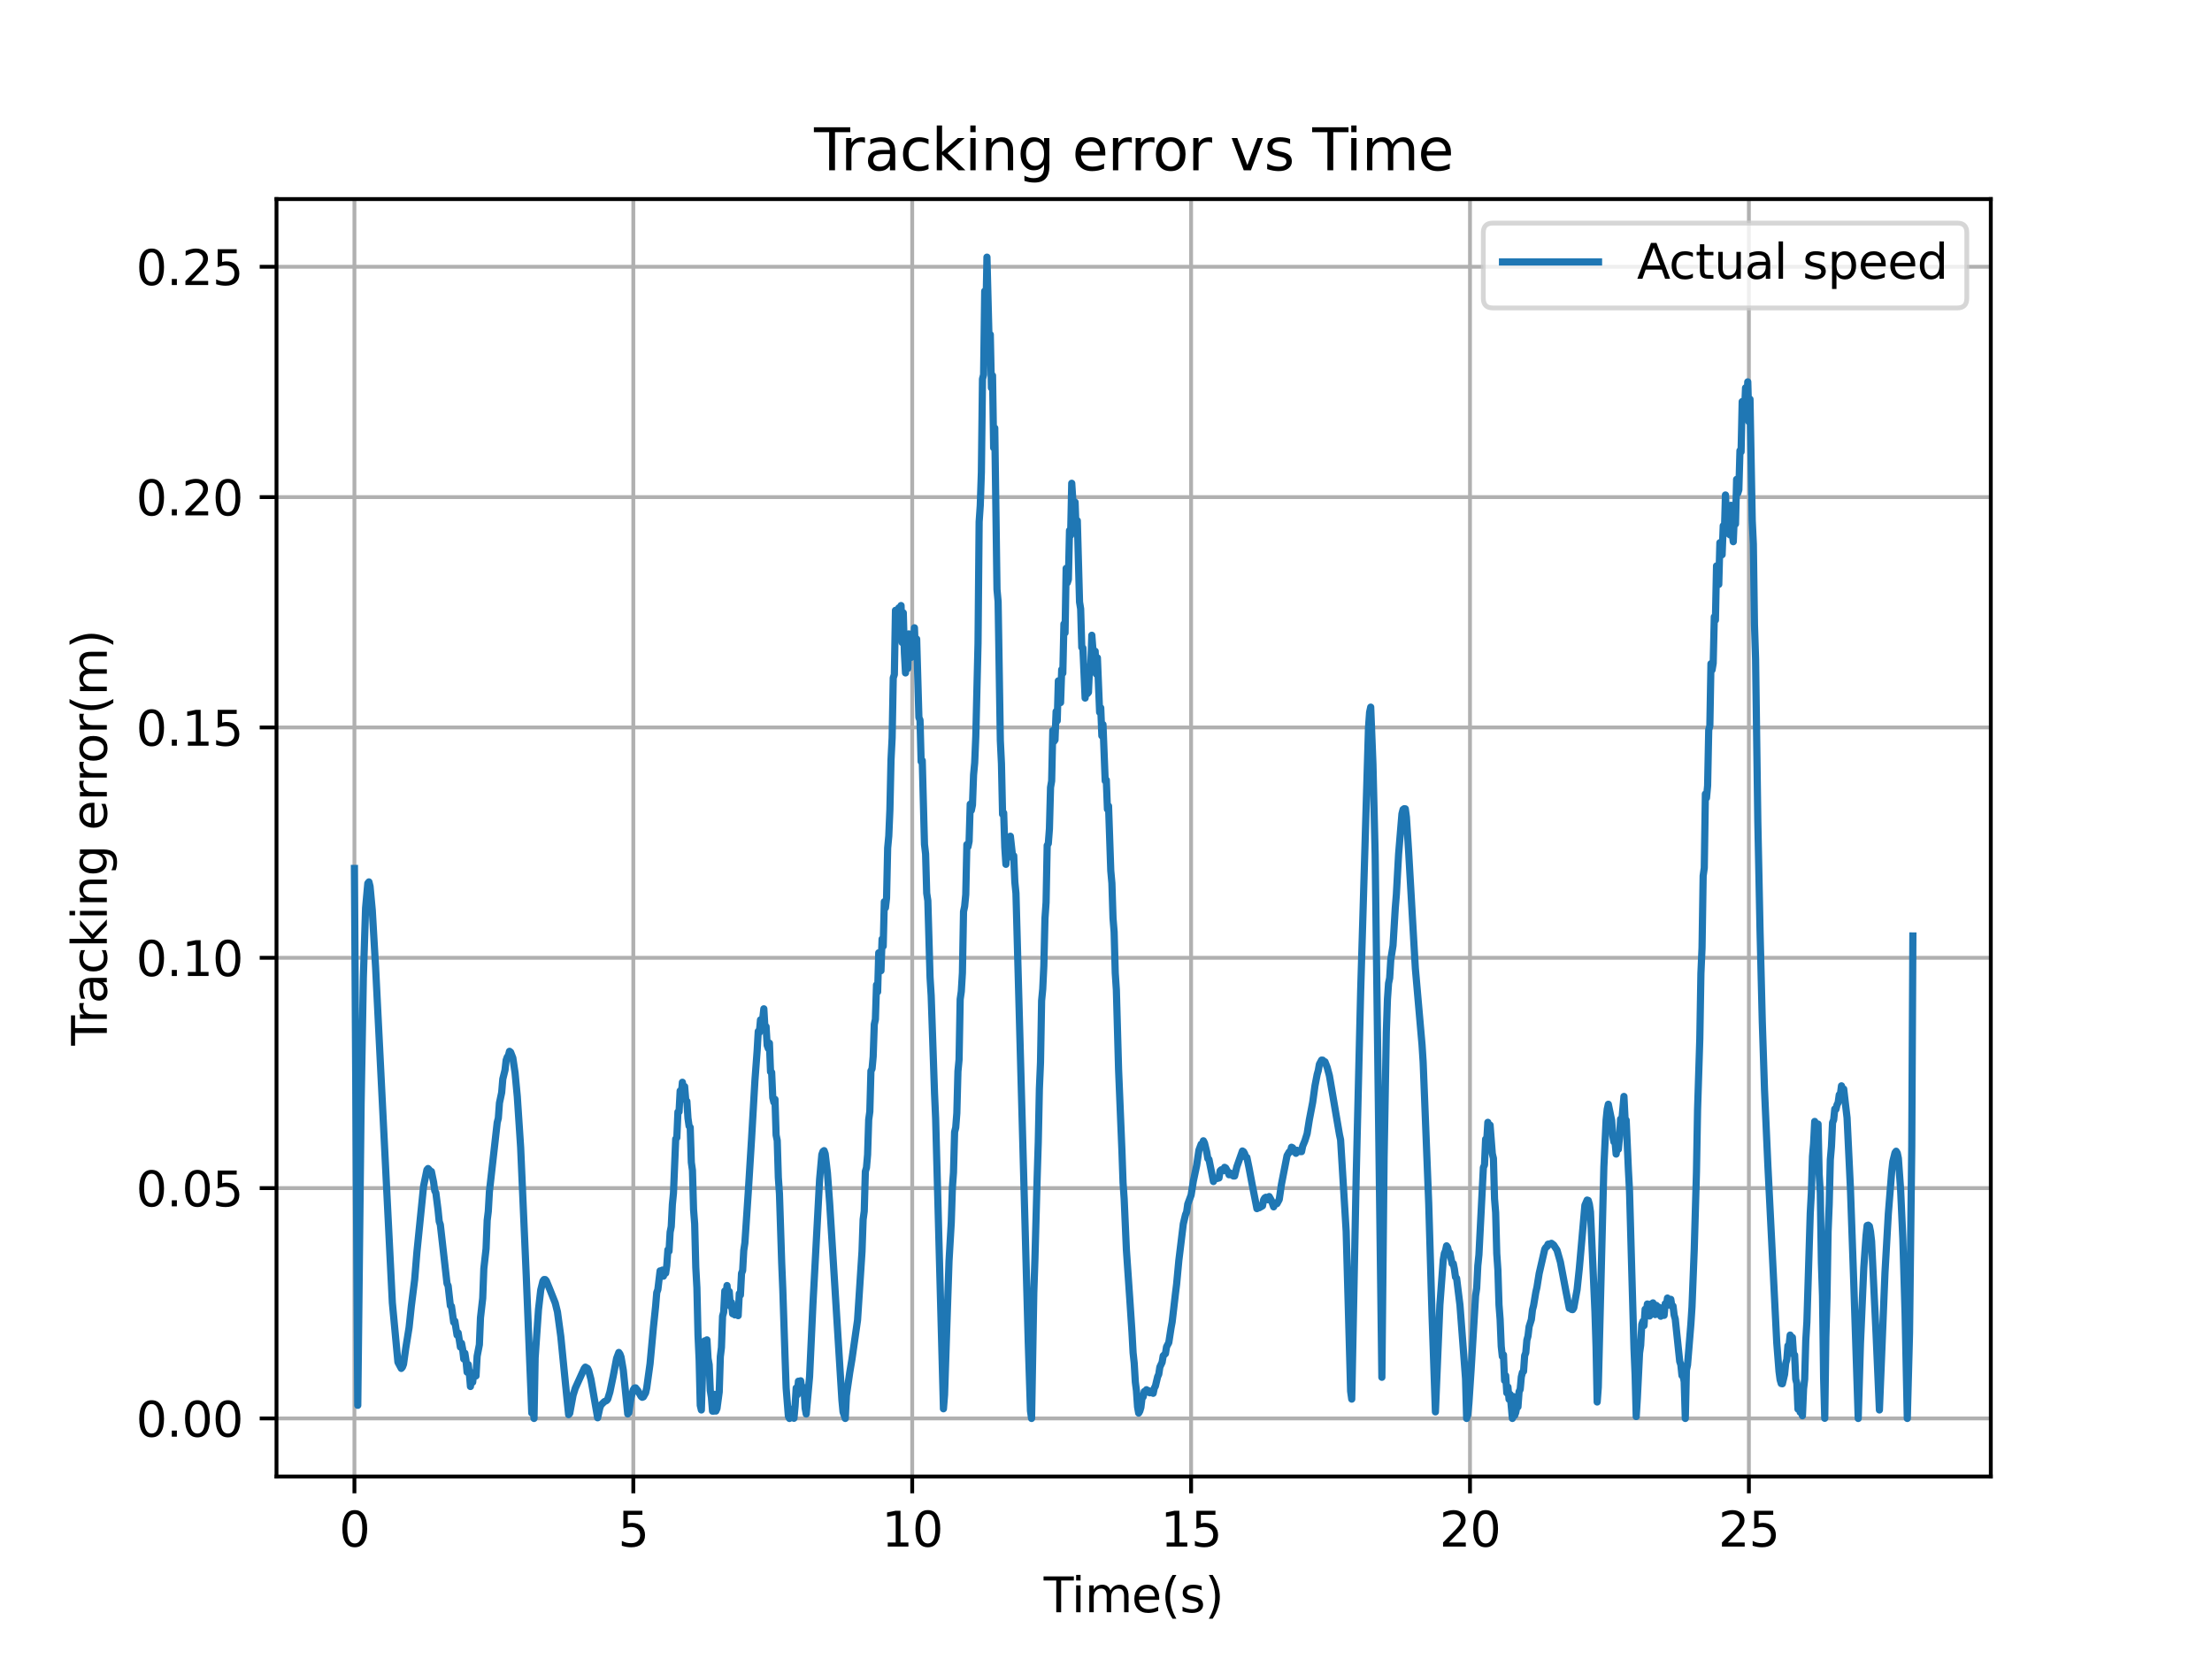 <?xml version="1.0" encoding="utf-8" standalone="no"?>
<!DOCTYPE svg PUBLIC "-//W3C//DTD SVG 1.1//EN"
  "http://www.w3.org/Graphics/SVG/1.1/DTD/svg11.dtd">
<svg xmlns:xlink="http://www.w3.org/1999/xlink" width="460.8pt" height="345.6pt" viewBox="0 0 460.8 345.6" xmlns="http://www.w3.org/2000/svg" version="1.1">
 <defs>
  <style type="text/css">*{stroke-linejoin: round; stroke-linecap: butt}</style>
 </defs>
 <g id="figure_1">
  <g id="patch_1">
   <path d="M 0 345.6 
L 460.8 345.6 
L 460.8 0 
L 0 0 
z
" style="fill: #ffffff"/>
  </g>
  <g id="axes_1">
   <g id="patch_2">
    <path d="M 57.6 307.584 
L 414.72 307.584 
L 414.72 41.472 
L 57.6 41.472 
z
" style="fill: #ffffff"/>
   </g>
   <g id="matplotlib.axis_1">
    <g id="xtick_1">
     <g id="line2d_1">
      <path d="M 73.833 307.584 
L 73.833 41.472 
" clip-path="url(#p2d56b2ae4b)" style="fill: none; stroke: #b0b0b0; stroke-width: 0.8; stroke-linecap: square"/>
     </g>
     <g id="line2d_2">
      <defs>
       <path id="m1b1d4e8df6" d="M 0 0 
L 0 3.5 
" style="stroke: #000000; stroke-width: 0.8"/>
      </defs>
      <g>
       <use xlink:href="#m1b1d4e8df6" x="73.833" y="307.584" style="stroke: #000000; stroke-width: 0.8"/>
      </g>
     </g>
     <g id="text_1">
      <!-- 0 -->
      <g transform="translate(70.651 322.182) scale(0.1 -0.1)">
       <defs>
        <path id="DejaVuSans-30" d="M 2034 4250 
Q 1547 4250 1301 3770 
Q 1056 3291 1056 2328 
Q 1056 1369 1301 889 
Q 1547 409 2034 409 
Q 2525 409 2770 889 
Q 3016 1369 3016 2328 
Q 3016 3291 2770 3770 
Q 2525 4250 2034 4250 
z
M 2034 4750 
Q 2819 4750 3233 4129 
Q 3647 3509 3647 2328 
Q 3647 1150 3233 529 
Q 2819 -91 2034 -91 
Q 1250 -91 836 529 
Q 422 1150 422 2328 
Q 422 3509 836 4129 
Q 1250 4750 2034 4750 
z
" transform="scale(0.016)"/>
       </defs>
       <use xlink:href="#DejaVuSans-30"/>
      </g>
     </g>
    </g>
    <g id="xtick_2">
     <g id="line2d_3">
      <path d="M 131.931 307.584 
L 131.931 41.472 
" clip-path="url(#p2d56b2ae4b)" style="fill: none; stroke: #b0b0b0; stroke-width: 0.8; stroke-linecap: square"/>
     </g>
     <g id="line2d_4">
      <g>
       <use xlink:href="#m1b1d4e8df6" x="131.931" y="307.584" style="stroke: #000000; stroke-width: 0.8"/>
      </g>
     </g>
     <g id="text_2">
      <!-- 5 -->
      <g transform="translate(128.75 322.182) scale(0.1 -0.1)">
       <defs>
        <path id="DejaVuSans-35" d="M 691 4666 
L 3169 4666 
L 3169 4134 
L 1269 4134 
L 1269 2991 
Q 1406 3038 1543 3061 
Q 1681 3084 1819 3084 
Q 2600 3084 3056 2656 
Q 3513 2228 3513 1497 
Q 3513 744 3044 326 
Q 2575 -91 1722 -91 
Q 1428 -91 1123 -41 
Q 819 9 494 109 
L 494 744 
Q 775 591 1075 516 
Q 1375 441 1709 441 
Q 2250 441 2565 725 
Q 2881 1009 2881 1497 
Q 2881 1984 2565 2268 
Q 2250 2553 1709 2553 
Q 1456 2553 1204 2497 
Q 953 2441 691 2322 
L 691 4666 
z
" transform="scale(0.016)"/>
       </defs>
       <use xlink:href="#DejaVuSans-35"/>
      </g>
     </g>
    </g>
    <g id="xtick_3">
     <g id="line2d_5">
      <path d="M 190.03 307.584 
L 190.03 41.472 
" clip-path="url(#p2d56b2ae4b)" style="fill: none; stroke: #b0b0b0; stroke-width: 0.8; stroke-linecap: square"/>
     </g>
     <g id="line2d_6">
      <g>
       <use xlink:href="#m1b1d4e8df6" x="190.03" y="307.584" style="stroke: #000000; stroke-width: 0.8"/>
      </g>
     </g>
     <g id="text_3">
      <!-- 10 -->
      <g transform="translate(183.667 322.182) scale(0.1 -0.1)">
       <defs>
        <path id="DejaVuSans-31" d="M 794 531 
L 1825 531 
L 1825 4091 
L 703 3866 
L 703 4441 
L 1819 4666 
L 2450 4666 
L 2450 531 
L 3481 531 
L 3481 0 
L 794 0 
L 794 531 
z
" transform="scale(0.016)"/>
       </defs>
       <use xlink:href="#DejaVuSans-31"/>
       <use xlink:href="#DejaVuSans-30" x="63.623"/>
      </g>
     </g>
    </g>
    <g id="xtick_4">
     <g id="line2d_7">
      <path d="M 248.128 307.584 
L 248.128 41.472 
" clip-path="url(#p2d56b2ae4b)" style="fill: none; stroke: #b0b0b0; stroke-width: 0.8; stroke-linecap: square"/>
     </g>
     <g id="line2d_8">
      <g>
       <use xlink:href="#m1b1d4e8df6" x="248.128" y="307.584" style="stroke: #000000; stroke-width: 0.8"/>
      </g>
     </g>
     <g id="text_4">
      <!-- 15 -->
      <g transform="translate(241.766 322.182) scale(0.1 -0.1)">
       <use xlink:href="#DejaVuSans-31"/>
       <use xlink:href="#DejaVuSans-35" x="63.623"/>
      </g>
     </g>
    </g>
    <g id="xtick_5">
     <g id="line2d_9">
      <path d="M 306.227 307.584 
L 306.227 41.472 
" clip-path="url(#p2d56b2ae4b)" style="fill: none; stroke: #b0b0b0; stroke-width: 0.8; stroke-linecap: square"/>
     </g>
     <g id="line2d_10">
      <g>
       <use xlink:href="#m1b1d4e8df6" x="306.227" y="307.584" style="stroke: #000000; stroke-width: 0.8"/>
      </g>
     </g>
     <g id="text_5">
      <!-- 20 -->
      <g transform="translate(299.864 322.182) scale(0.1 -0.1)">
       <defs>
        <path id="DejaVuSans-32" d="M 1228 531 
L 3431 531 
L 3431 0 
L 469 0 
L 469 531 
Q 828 903 1448 1529 
Q 2069 2156 2228 2338 
Q 2531 2678 2651 2914 
Q 2772 3150 2772 3378 
Q 2772 3750 2511 3984 
Q 2250 4219 1831 4219 
Q 1534 4219 1204 4116 
Q 875 4013 500 3803 
L 500 4441 
Q 881 4594 1212 4672 
Q 1544 4750 1819 4750 
Q 2544 4750 2975 4387 
Q 3406 4025 3406 3419 
Q 3406 3131 3298 2873 
Q 3191 2616 2906 2266 
Q 2828 2175 2409 1742 
Q 1991 1309 1228 531 
z
" transform="scale(0.016)"/>
       </defs>
       <use xlink:href="#DejaVuSans-32"/>
       <use xlink:href="#DejaVuSans-30" x="63.623"/>
      </g>
     </g>
    </g>
    <g id="xtick_6">
     <g id="line2d_11">
      <path d="M 364.325 307.584 
L 364.325 41.472 
" clip-path="url(#p2d56b2ae4b)" style="fill: none; stroke: #b0b0b0; stroke-width: 0.8; stroke-linecap: square"/>
     </g>
     <g id="line2d_12">
      <g>
       <use xlink:href="#m1b1d4e8df6" x="364.325" y="307.584" style="stroke: #000000; stroke-width: 0.8"/>
      </g>
     </g>
     <g id="text_6">
      <!-- 25 -->
      <g transform="translate(357.963 322.182) scale(0.1 -0.1)">
       <use xlink:href="#DejaVuSans-32"/>
       <use xlink:href="#DejaVuSans-35" x="63.623"/>
      </g>
     </g>
    </g>
    <g id="text_7">
     <!-- Time(s) -->
     <g transform="translate(217.42 335.861) scale(0.1 -0.1)">
      <defs>
       <path id="DejaVuSans-54" d="M -19 4666 
L 3928 4666 
L 3928 4134 
L 2272 4134 
L 2272 0 
L 1638 0 
L 1638 4134 
L -19 4134 
L -19 4666 
z
" transform="scale(0.016)"/>
       <path id="DejaVuSans-69" d="M 603 3500 
L 1178 3500 
L 1178 0 
L 603 0 
L 603 3500 
z
M 603 4863 
L 1178 4863 
L 1178 4134 
L 603 4134 
L 603 4863 
z
" transform="scale(0.016)"/>
       <path id="DejaVuSans-6d" d="M 3328 2828 
Q 3544 3216 3844 3400 
Q 4144 3584 4550 3584 
Q 5097 3584 5394 3201 
Q 5691 2819 5691 2113 
L 5691 0 
L 5113 0 
L 5113 2094 
Q 5113 2597 4934 2840 
Q 4756 3084 4391 3084 
Q 3944 3084 3684 2787 
Q 3425 2491 3425 1978 
L 3425 0 
L 2847 0 
L 2847 2094 
Q 2847 2600 2669 2842 
Q 2491 3084 2119 3084 
Q 1678 3084 1418 2786 
Q 1159 2488 1159 1978 
L 1159 0 
L 581 0 
L 581 3500 
L 1159 3500 
L 1159 2956 
Q 1356 3278 1631 3431 
Q 1906 3584 2284 3584 
Q 2666 3584 2933 3390 
Q 3200 3197 3328 2828 
z
" transform="scale(0.016)"/>
       <path id="DejaVuSans-65" d="M 3597 1894 
L 3597 1613 
L 953 1613 
Q 991 1019 1311 708 
Q 1631 397 2203 397 
Q 2534 397 2845 478 
Q 3156 559 3463 722 
L 3463 178 
Q 3153 47 2828 -22 
Q 2503 -91 2169 -91 
Q 1331 -91 842 396 
Q 353 884 353 1716 
Q 353 2575 817 3079 
Q 1281 3584 2069 3584 
Q 2775 3584 3186 3129 
Q 3597 2675 3597 1894 
z
M 3022 2063 
Q 3016 2534 2758 2815 
Q 2500 3097 2075 3097 
Q 1594 3097 1305 2825 
Q 1016 2553 972 2059 
L 3022 2063 
z
" transform="scale(0.016)"/>
       <path id="DejaVuSans-28" d="M 1984 4856 
Q 1566 4138 1362 3434 
Q 1159 2731 1159 2009 
Q 1159 1288 1364 580 
Q 1569 -128 1984 -844 
L 1484 -844 
Q 1016 -109 783 600 
Q 550 1309 550 2009 
Q 550 2706 781 3412 
Q 1013 4119 1484 4856 
L 1984 4856 
z
" transform="scale(0.016)"/>
       <path id="DejaVuSans-73" d="M 2834 3397 
L 2834 2853 
Q 2591 2978 2328 3040 
Q 2066 3103 1784 3103 
Q 1356 3103 1142 2972 
Q 928 2841 928 2578 
Q 928 2378 1081 2264 
Q 1234 2150 1697 2047 
L 1894 2003 
Q 2506 1872 2764 1633 
Q 3022 1394 3022 966 
Q 3022 478 2636 193 
Q 2250 -91 1575 -91 
Q 1294 -91 989 -36 
Q 684 19 347 128 
L 347 722 
Q 666 556 975 473 
Q 1284 391 1588 391 
Q 1994 391 2212 530 
Q 2431 669 2431 922 
Q 2431 1156 2273 1281 
Q 2116 1406 1581 1522 
L 1381 1569 
Q 847 1681 609 1914 
Q 372 2147 372 2553 
Q 372 3047 722 3315 
Q 1072 3584 1716 3584 
Q 2034 3584 2315 3537 
Q 2597 3491 2834 3397 
z
" transform="scale(0.016)"/>
       <path id="DejaVuSans-29" d="M 513 4856 
L 1013 4856 
Q 1481 4119 1714 3412 
Q 1947 2706 1947 2009 
Q 1947 1309 1714 600 
Q 1481 -109 1013 -844 
L 513 -844 
Q 928 -128 1133 580 
Q 1338 1288 1338 2009 
Q 1338 2731 1133 3434 
Q 928 4138 513 4856 
z
" transform="scale(0.016)"/>
      </defs>
      <use xlink:href="#DejaVuSans-54"/>
      <use xlink:href="#DejaVuSans-69" x="57.959"/>
      <use xlink:href="#DejaVuSans-6d" x="85.742"/>
      <use xlink:href="#DejaVuSans-65" x="183.154"/>
      <use xlink:href="#DejaVuSans-28" x="244.678"/>
      <use xlink:href="#DejaVuSans-73" x="283.691"/>
      <use xlink:href="#DejaVuSans-29" x="335.791"/>
     </g>
    </g>
   </g>
   <g id="matplotlib.axis_2">
    <g id="ytick_1">
     <g id="line2d_13">
      <path d="M 57.6 295.488 
L 414.72 295.488 
" clip-path="url(#p2d56b2ae4b)" style="fill: none; stroke: #b0b0b0; stroke-width: 0.8; stroke-linecap: square"/>
     </g>
     <g id="line2d_14">
      <defs>
       <path id="m71e1acb9b5" d="M 0 0 
L -3.5 0 
" style="stroke: #000000; stroke-width: 0.8"/>
      </defs>
      <g>
       <use xlink:href="#m71e1acb9b5" x="57.6" y="295.488" style="stroke: #000000; stroke-width: 0.8"/>
      </g>
     </g>
     <g id="text_8">
      <!-- 0.00 -->
      <g transform="translate(28.334 299.287) scale(0.1 -0.1)">
       <defs>
        <path id="DejaVuSans-2e" d="M 684 794 
L 1344 794 
L 1344 0 
L 684 0 
L 684 794 
z
" transform="scale(0.016)"/>
       </defs>
       <use xlink:href="#DejaVuSans-30"/>
       <use xlink:href="#DejaVuSans-2e" x="63.623"/>
       <use xlink:href="#DejaVuSans-30" x="95.41"/>
       <use xlink:href="#DejaVuSans-30" x="159.033"/>
      </g>
     </g>
    </g>
    <g id="ytick_2">
     <g id="line2d_15">
      <path d="M 57.6 247.506 
L 414.72 247.506 
" clip-path="url(#p2d56b2ae4b)" style="fill: none; stroke: #b0b0b0; stroke-width: 0.8; stroke-linecap: square"/>
     </g>
     <g id="line2d_16">
      <g>
       <use xlink:href="#m71e1acb9b5" x="57.6" y="247.506" style="stroke: #000000; stroke-width: 0.8"/>
      </g>
     </g>
     <g id="text_9">
      <!-- 0.05 -->
      <g transform="translate(28.334 251.305) scale(0.1 -0.1)">
       <use xlink:href="#DejaVuSans-30"/>
       <use xlink:href="#DejaVuSans-2e" x="63.623"/>
       <use xlink:href="#DejaVuSans-30" x="95.41"/>
       <use xlink:href="#DejaVuSans-35" x="159.033"/>
      </g>
     </g>
    </g>
    <g id="ytick_3">
     <g id="line2d_17">
      <path d="M 57.6 199.524 
L 414.72 199.524 
" clip-path="url(#p2d56b2ae4b)" style="fill: none; stroke: #b0b0b0; stroke-width: 0.8; stroke-linecap: square"/>
     </g>
     <g id="line2d_18">
      <g>
       <use xlink:href="#m71e1acb9b5" x="57.6" y="199.524" style="stroke: #000000; stroke-width: 0.8"/>
      </g>
     </g>
     <g id="text_10">
      <!-- 0.10 -->
      <g transform="translate(28.334 203.323) scale(0.1 -0.1)">
       <use xlink:href="#DejaVuSans-30"/>
       <use xlink:href="#DejaVuSans-2e" x="63.623"/>
       <use xlink:href="#DejaVuSans-31" x="95.41"/>
       <use xlink:href="#DejaVuSans-30" x="159.033"/>
      </g>
     </g>
    </g>
    <g id="ytick_4">
     <g id="line2d_19">
      <path d="M 57.6 151.542 
L 414.72 151.542 
" clip-path="url(#p2d56b2ae4b)" style="fill: none; stroke: #b0b0b0; stroke-width: 0.8; stroke-linecap: square"/>
     </g>
     <g id="line2d_20">
      <g>
       <use xlink:href="#m71e1acb9b5" x="57.6" y="151.542" style="stroke: #000000; stroke-width: 0.8"/>
      </g>
     </g>
     <g id="text_11">
      <!-- 0.15 -->
      <g transform="translate(28.334 155.341) scale(0.1 -0.1)">
       <use xlink:href="#DejaVuSans-30"/>
       <use xlink:href="#DejaVuSans-2e" x="63.623"/>
       <use xlink:href="#DejaVuSans-31" x="95.41"/>
       <use xlink:href="#DejaVuSans-35" x="159.033"/>
      </g>
     </g>
    </g>
    <g id="ytick_5">
     <g id="line2d_21">
      <path d="M 57.6 103.56 
L 414.72 103.56 
" clip-path="url(#p2d56b2ae4b)" style="fill: none; stroke: #b0b0b0; stroke-width: 0.8; stroke-linecap: square"/>
     </g>
     <g id="line2d_22">
      <g>
       <use xlink:href="#m71e1acb9b5" x="57.6" y="103.56" style="stroke: #000000; stroke-width: 0.8"/>
      </g>
     </g>
     <g id="text_12">
      <!-- 0.20 -->
      <g transform="translate(28.334 107.359) scale(0.1 -0.1)">
       <use xlink:href="#DejaVuSans-30"/>
       <use xlink:href="#DejaVuSans-2e" x="63.623"/>
       <use xlink:href="#DejaVuSans-32" x="95.41"/>
       <use xlink:href="#DejaVuSans-30" x="159.033"/>
      </g>
     </g>
    </g>
    <g id="ytick_6">
     <g id="line2d_23">
      <path d="M 57.6 55.577 
L 414.72 55.577 
" clip-path="url(#p2d56b2ae4b)" style="fill: none; stroke: #b0b0b0; stroke-width: 0.8; stroke-linecap: square"/>
     </g>
     <g id="line2d_24">
      <g>
       <use xlink:href="#m71e1acb9b5" x="57.6" y="55.577" style="stroke: #000000; stroke-width: 0.8"/>
      </g>
     </g>
     <g id="text_13">
      <!-- 0.25 -->
      <g transform="translate(28.334 59.377) scale(0.1 -0.1)">
       <use xlink:href="#DejaVuSans-30"/>
       <use xlink:href="#DejaVuSans-2e" x="63.623"/>
       <use xlink:href="#DejaVuSans-32" x="95.41"/>
       <use xlink:href="#DejaVuSans-35" x="159.033"/>
      </g>
     </g>
    </g>
    <g id="text_14">
     <!-- Tracking error(m) -->
     <g transform="translate(22.255 217.804) rotate(-90) scale(0.1 -0.1)">
      <defs>
       <path id="DejaVuSans-72" d="M 2631 2963 
Q 2534 3019 2420 3045 
Q 2306 3072 2169 3072 
Q 1681 3072 1420 2755 
Q 1159 2438 1159 1844 
L 1159 0 
L 581 0 
L 581 3500 
L 1159 3500 
L 1159 2956 
Q 1341 3275 1631 3429 
Q 1922 3584 2338 3584 
Q 2397 3584 2469 3576 
Q 2541 3569 2628 3553 
L 2631 2963 
z
" transform="scale(0.016)"/>
       <path id="DejaVuSans-61" d="M 2194 1759 
Q 1497 1759 1228 1600 
Q 959 1441 959 1056 
Q 959 750 1161 570 
Q 1363 391 1709 391 
Q 2188 391 2477 730 
Q 2766 1069 2766 1631 
L 2766 1759 
L 2194 1759 
z
M 3341 1997 
L 3341 0 
L 2766 0 
L 2766 531 
Q 2569 213 2275 61 
Q 1981 -91 1556 -91 
Q 1019 -91 701 211 
Q 384 513 384 1019 
Q 384 1609 779 1909 
Q 1175 2209 1959 2209 
L 2766 2209 
L 2766 2266 
Q 2766 2663 2505 2880 
Q 2244 3097 1772 3097 
Q 1472 3097 1187 3025 
Q 903 2953 641 2809 
L 641 3341 
Q 956 3463 1253 3523 
Q 1550 3584 1831 3584 
Q 2591 3584 2966 3190 
Q 3341 2797 3341 1997 
z
" transform="scale(0.016)"/>
       <path id="DejaVuSans-63" d="M 3122 3366 
L 3122 2828 
Q 2878 2963 2633 3030 
Q 2388 3097 2138 3097 
Q 1578 3097 1268 2742 
Q 959 2388 959 1747 
Q 959 1106 1268 751 
Q 1578 397 2138 397 
Q 2388 397 2633 464 
Q 2878 531 3122 666 
L 3122 134 
Q 2881 22 2623 -34 
Q 2366 -91 2075 -91 
Q 1284 -91 818 406 
Q 353 903 353 1747 
Q 353 2603 823 3093 
Q 1294 3584 2113 3584 
Q 2378 3584 2631 3529 
Q 2884 3475 3122 3366 
z
" transform="scale(0.016)"/>
       <path id="DejaVuSans-6b" d="M 581 4863 
L 1159 4863 
L 1159 1991 
L 2875 3500 
L 3609 3500 
L 1753 1863 
L 3688 0 
L 2938 0 
L 1159 1709 
L 1159 0 
L 581 0 
L 581 4863 
z
" transform="scale(0.016)"/>
       <path id="DejaVuSans-6e" d="M 3513 2113 
L 3513 0 
L 2938 0 
L 2938 2094 
Q 2938 2591 2744 2837 
Q 2550 3084 2163 3084 
Q 1697 3084 1428 2787 
Q 1159 2491 1159 1978 
L 1159 0 
L 581 0 
L 581 3500 
L 1159 3500 
L 1159 2956 
Q 1366 3272 1645 3428 
Q 1925 3584 2291 3584 
Q 2894 3584 3203 3211 
Q 3513 2838 3513 2113 
z
" transform="scale(0.016)"/>
       <path id="DejaVuSans-67" d="M 2906 1791 
Q 2906 2416 2648 2759 
Q 2391 3103 1925 3103 
Q 1463 3103 1205 2759 
Q 947 2416 947 1791 
Q 947 1169 1205 825 
Q 1463 481 1925 481 
Q 2391 481 2648 825 
Q 2906 1169 2906 1791 
z
M 3481 434 
Q 3481 -459 3084 -895 
Q 2688 -1331 1869 -1331 
Q 1566 -1331 1297 -1286 
Q 1028 -1241 775 -1147 
L 775 -588 
Q 1028 -725 1275 -790 
Q 1522 -856 1778 -856 
Q 2344 -856 2625 -561 
Q 2906 -266 2906 331 
L 2906 616 
Q 2728 306 2450 153 
Q 2172 0 1784 0 
Q 1141 0 747 490 
Q 353 981 353 1791 
Q 353 2603 747 3093 
Q 1141 3584 1784 3584 
Q 2172 3584 2450 3431 
Q 2728 3278 2906 2969 
L 2906 3500 
L 3481 3500 
L 3481 434 
z
" transform="scale(0.016)"/>
       <path id="DejaVuSans-20" transform="scale(0.016)"/>
       <path id="DejaVuSans-6f" d="M 1959 3097 
Q 1497 3097 1228 2736 
Q 959 2375 959 1747 
Q 959 1119 1226 758 
Q 1494 397 1959 397 
Q 2419 397 2687 759 
Q 2956 1122 2956 1747 
Q 2956 2369 2687 2733 
Q 2419 3097 1959 3097 
z
M 1959 3584 
Q 2709 3584 3137 3096 
Q 3566 2609 3566 1747 
Q 3566 888 3137 398 
Q 2709 -91 1959 -91 
Q 1206 -91 779 398 
Q 353 888 353 1747 
Q 353 2609 779 3096 
Q 1206 3584 1959 3584 
z
" transform="scale(0.016)"/>
      </defs>
      <use xlink:href="#DejaVuSans-54"/>
      <use xlink:href="#DejaVuSans-72" x="46.334"/>
      <use xlink:href="#DejaVuSans-61" x="87.447"/>
      <use xlink:href="#DejaVuSans-63" x="148.727"/>
      <use xlink:href="#DejaVuSans-6b" x="203.707"/>
      <use xlink:href="#DejaVuSans-69" x="261.617"/>
      <use xlink:href="#DejaVuSans-6e" x="289.4"/>
      <use xlink:href="#DejaVuSans-67" x="352.779"/>
      <use xlink:href="#DejaVuSans-20" x="416.256"/>
      <use xlink:href="#DejaVuSans-65" x="448.043"/>
      <use xlink:href="#DejaVuSans-72" x="509.566"/>
      <use xlink:href="#DejaVuSans-72" x="548.93"/>
      <use xlink:href="#DejaVuSans-6f" x="587.793"/>
      <use xlink:href="#DejaVuSans-72" x="648.975"/>
      <use xlink:href="#DejaVuSans-28" x="690.088"/>
      <use xlink:href="#DejaVuSans-6d" x="729.102"/>
      <use xlink:href="#DejaVuSans-29" x="826.514"/>
     </g>
    </g>
   </g>
   <g id="line2d_25">
    <path d="M 73.833 180.917 
L 74.53 292.758 
L 74.53 292.758 
L 75.227 229.825 
L 75.227 229.825 
L 75.692 203.634 
L 75.692 203.634 
L 76.157 189.164 
L 76.157 189.164 
L 76.621 184.017 
L 76.621 184.017 
L 76.854 183.719 
L 76.854 183.719 
L 77.086 184.646 
L 77.086 184.646 
L 77.551 189.621 
L 77.551 189.621 
L 78.248 201.592 
L 78.248 201.592 
L 81.734 271.387 
L 81.734 271.387 
L 82.896 283.765 
L 82.896 283.765 
L 83.593 285.068 
L 83.593 285.068 
L 83.826 284.798 
L 83.826 284.798 
L 84.058 284.193 
L 84.058 284.193 
L 84.523 280.875 
L 84.523 280.875 
L 85.22 276.54 
L 85.22 276.54 
L 85.685 272.108 
L 85.685 272.108 
L 86.382 266.577 
L 86.382 266.577 
L 86.847 260.879 
L 86.847 260.879 
L 88.241 247.077 
L 88.241 247.077 
L 88.938 243.698 
L 88.938 243.698 
L 89.171 243.427 
L 89.171 243.427 
L 89.403 243.663 
L 89.403 243.663 
L 89.636 244.403 
L 89.636 244.403 
L 89.868 244.043 
L 90.333 246.304 
L 90.333 246.304 
L 90.565 248.044 
L 90.565 248.044 
L 90.797 248.483 
L 90.797 248.483 
L 91.262 252.128 
L 91.262 252.128 
L 91.495 254.45 
L 91.495 254.45 
L 91.727 255.121 
L 91.727 255.121 
L 93.121 267.381 
L 93.121 267.381 
L 93.354 267.855 
L 93.819 271.999 
L 93.819 271.999 
L 94.051 272.123 
L 94.051 272.123 
L 94.516 275.454 
L 94.516 275.454 
L 94.748 275.202 
L 94.748 275.202 
L 95.213 278.128 
L 95.213 278.128 
L 95.445 277.661 
L 95.445 277.661 
L 95.91 280.635 
L 95.91 280.635 
L 96.143 279.824 
L 96.143 279.824 
L 96.375 281.038 
L 96.375 281.038 
L 96.607 283.106 
L 96.607 283.106 
L 96.84 281.896 
L 96.84 281.896 
L 97.072 283.412 
L 97.072 283.412 
L 97.305 285.848 
L 97.305 285.848 
L 97.537 284.251 
L 97.537 284.251 
L 97.769 286.063 
L 97.769 286.063 
L 98.002 288.833 
L 98.002 288.833 
L 98.234 286.266 
L 98.234 286.266 
L 98.467 287.942 
L 98.467 287.942 
L 98.699 285.948 
L 98.931 286.03 
L 98.931 286.03 
L 99.164 286.629 
L 99.164 286.629 
L 99.396 282.517 
L 99.396 282.517 
L 99.861 280.118 
L 99.861 280.118 
L 100.093 274.516 
L 100.093 274.516 
L 100.558 270.439 
L 100.558 270.439 
L 100.79 264.278 
L 100.79 264.278 
L 101.255 260.132 
L 101.255 260.132 
L 101.488 254.233 
L 101.488 254.233 
L 101.72 252.343 
L 101.72 252.343 
L 101.952 248.247 
L 101.952 248.247 
L 103.579 233.837 
L 103.579 233.837 
L 103.812 232.942 
L 103.812 232.942 
L 104.044 229.771 
L 104.509 227.586 
L 104.509 227.586 
L 104.741 224.783 
L 104.741 224.783 
L 105.206 222.913 
L 105.206 222.913 
L 105.438 220.86 
L 105.438 220.86 
L 105.671 220.196 
L 105.671 220.196 
L 105.903 219.899 
L 105.903 219.899 
L 106.136 219.007 
L 106.136 219.007 
L 106.368 219.187 
L 106.368 219.187 
L 106.833 220.385 
L 106.833 220.385 
L 107.297 223.487 
L 107.297 223.487 
L 107.762 228.435 
L 107.762 228.435 
L 108.459 239.003 
L 108.459 239.003 
L 109.621 265.61 
L 109.621 265.61 
L 110.783 294.367 
L 110.783 294.367 
L 111.016 291.634 
L 111.016 291.634 
L 111.248 295.488 
L 111.248 295.488 
L 111.481 282.826 
L 111.481 282.826 
L 112.178 272.795 
L 112.178 272.795 
L 112.643 268.746 
L 112.643 268.746 
L 113.107 266.853 
L 113.107 266.853 
L 113.34 266.552 
L 113.34 266.552 
L 113.572 266.554 
L 113.572 266.554 
L 113.805 266.814 
L 113.805 266.814 
L 114.502 268.513 
L 114.502 268.513 
L 115.664 271.427 
L 115.664 271.427 
L 116.128 273.294 
L 116.128 273.294 
L 116.826 278.427 
L 116.826 278.427 
L 117.755 287.819 
L 117.755 287.819 
L 118.452 294.702 
L 118.452 294.702 
L 118.685 294.42 
L 118.685 294.42 
L 119.382 290.662 
L 119.382 290.662 
L 119.847 289.179 
L 119.847 289.179 
L 121.706 285.077 
L 121.706 285.077 
L 121.938 284.798 
L 121.938 284.798 
L 122.403 285.072 
L 122.403 285.072 
L 122.635 285.539 
L 122.635 285.539 
L 123.1 287.312 
L 123.1 287.312 
L 124.495 295.347 
L 124.495 295.347 
L 124.959 293.275 
L 124.959 293.275 
L 125.192 292.68 
L 125.192 292.68 
L 125.889 291.992 
L 125.889 291.992 
L 126.354 291.77 
L 126.354 291.77 
L 126.586 291.501 
L 126.586 291.501 
L 127.051 289.984 
L 127.051 289.984 
L 127.748 286.647 
L 127.748 286.647 
L 128.445 282.981 
L 128.445 282.981 
L 128.91 281.739 
L 128.91 281.739 
L 129.143 282.067 
L 129.375 282.703 
L 129.375 282.703 
L 129.84 285.421 
L 129.84 285.421 
L 130.537 292.22 
L 130.537 292.22 
L 130.769 294.545 
L 130.769 294.545 
L 131.002 294.29 
L 131.002 294.29 
L 131.466 291.053 
L 131.466 291.053 
L 131.931 289.508 
L 131.931 289.508 
L 132.164 289.176 
L 132.164 289.176 
L 132.396 289.113 
L 132.396 289.113 
L 132.861 289.678 
L 132.861 289.678 
L 133.558 290.905 
L 133.558 290.905 
L 133.79 291.083 
L 133.79 291.083 
L 134.023 290.993 
L 134.023 290.993 
L 134.488 290.161 
L 134.488 290.161 
L 134.72 289.144 
L 134.72 289.144 
L 135.417 284.09 
L 135.417 284.09 
L 136.114 276.546 
L 136.114 276.546 
L 136.579 272.095 
L 136.579 272.095 
L 136.812 269.263 
L 136.812 269.263 
L 137.044 268.64 
L 137.044 268.64 
L 137.509 264.74 
L 137.509 264.74 
L 137.741 265.862 
L 137.741 265.862 
L 137.973 264.582 
L 138.206 265.853 
L 138.206 265.853 
L 138.438 264.781 
L 138.438 264.781 
L 138.671 265.222 
L 138.671 265.222 
L 138.903 263.638 
L 138.903 263.638 
L 139.135 260.359 
L 139.135 260.359 
L 139.368 260.653 
L 139.368 260.653 
L 139.6 256.67 
L 139.6 256.67 
L 139.833 255.524 
L 139.833 255.524 
L 140.065 250.908 
L 140.065 250.908 
L 140.297 248.526 
L 140.297 248.526 
L 140.762 237.266 
L 140.762 237.266 
L 140.995 237.018 
L 140.995 237.018 
L 141.227 231.634 
L 141.227 231.634 
L 141.459 231.601 
L 141.459 231.601 
L 141.692 227.24 
L 141.692 227.24 
L 141.924 228.115 
L 141.924 228.115 
L 142.157 225.452 
L 142.157 225.452 
L 142.389 227.3 
L 142.389 227.3 
L 142.621 226.334 
L 142.621 226.334 
L 142.854 229.154 
L 142.854 229.154 
L 143.086 229.405 
L 143.086 229.405 
L 143.319 232.949 
L 143.319 232.949 
L 143.551 234.577 
L 143.783 234.852 
L 143.783 234.852 
L 144.016 242.146 
L 144.248 243.798 
L 144.248 243.798 
L 144.481 251.963 
L 144.481 251.963 
L 144.713 254.958 
L 144.713 254.958 
L 144.945 263.994 
L 144.945 263.994 
L 145.178 268.299 
L 145.178 268.299 
L 145.41 278.145 
L 145.41 278.145 
L 145.643 283.242 
L 145.643 283.242 
L 145.875 292.765 
L 145.875 292.765 
L 146.107 293.723 
L 146.107 293.723 
L 146.34 286.158 
L 146.572 283.741 
L 146.572 283.741 
L 146.804 279.321 
L 146.804 279.321 
L 147.037 280.044 
L 147.037 280.044 
L 147.269 279.114 
L 147.269 279.114 
L 147.502 283.009 
L 147.502 283.009 
L 147.734 284.301 
L 147.734 284.301 
L 147.966 289.664 
L 147.966 289.664 
L 148.199 291.115 
L 148.199 291.115 
L 148.431 293.97 
L 148.431 293.97 
L 148.664 293.97 
L 148.664 293.97 
L 148.896 290.475 
L 148.896 290.475 
L 149.128 293.947 
L 149.361 293.422 
L 149.361 293.422 
L 149.826 289.959 
L 149.826 289.959 
L 150.058 282.612 
L 150.058 282.612 
L 150.29 280.701 
L 150.29 280.701 
L 150.523 274.187 
L 150.523 274.187 
L 150.755 273.356 
L 150.755 273.356 
L 150.988 268.932 
L 150.988 268.932 
L 151.22 270.209 
L 151.22 270.209 
L 151.452 267.8 
L 151.452 267.8 
L 151.685 270.244 
L 151.685 270.244 
L 151.917 269.051 
L 151.917 269.051 
L 152.15 272.107 
L 152.15 272.107 
L 152.382 271.324 
L 152.614 273.682 
L 152.614 273.682 
L 152.847 272.389 
L 153.079 273.918 
L 153.079 273.918 
L 153.312 272.142 
L 153.312 272.142 
L 153.544 272.527 
L 153.544 272.527 
L 153.776 274.076 
L 153.776 274.076 
L 154.009 269.474 
L 154.009 269.474 
L 154.241 269.793 
L 154.241 269.793 
L 154.473 265.267 
L 154.473 265.267 
L 154.706 264.687 
L 154.706 264.687 
L 154.938 260.486 
L 154.938 260.486 
L 155.171 258.935 
L 155.171 258.935 
L 155.868 248.489 
L 155.868 248.489 
L 156.565 237.206 
L 156.565 237.206 
L 157.262 225.132 
L 157.262 225.132 
L 157.727 218.877 
L 157.727 218.877 
L 157.959 214.842 
L 157.959 214.842 
L 158.192 215.094 
L 158.192 215.094 
L 158.424 212.455 
L 158.424 212.455 
L 158.657 213.29 
L 158.657 213.29 
L 158.889 212.201 
L 158.889 212.201 
L 159.121 210.153 
L 159.121 210.153 
L 159.354 214.244 
L 159.354 214.244 
L 159.586 213.855 
L 159.586 213.855 
L 159.819 217.771 
L 159.819 217.771 
L 160.051 218.414 
L 160.051 218.414 
L 160.283 217.304 
L 160.283 217.304 
L 160.516 223.275 
L 160.516 223.275 
L 160.748 223.39 
L 160.748 223.39 
L 160.981 228.665 
L 160.981 228.665 
L 161.213 229.629 
L 161.213 229.629 
L 161.445 229.01 
L 161.445 229.01 
L 161.678 236.461 
L 161.678 236.461 
L 161.91 237.584 
L 161.91 237.584 
L 162.142 245.304 
L 162.375 248.695 
L 162.375 248.695 
L 162.84 263.044 
L 162.84 263.044 
L 163.072 268.649 
L 163.072 268.649 
L 163.537 282.672 
L 163.537 282.672 
L 163.769 289.155 
L 163.769 289.155 
L 164.234 295.045 
L 164.234 295.045 
L 164.466 295.488 
L 164.466 295.488 
L 164.699 295.339 
L 164.699 295.339 
L 164.931 293.586 
L 164.931 293.586 
L 165.164 295.187 
L 165.164 295.187 
L 165.396 295.452 
L 165.396 295.452 
L 165.628 292.931 
L 165.628 292.931 
L 165.861 289.14 
L 165.861 289.14 
L 166.093 290.561 
L 166.093 290.561 
L 166.326 287.735 
L 166.326 287.735 
L 166.558 289.104 
L 166.558 289.104 
L 166.79 287.644 
L 166.79 287.644 
L 167.023 289.324 
L 167.023 289.324 
L 167.255 289.362 
L 167.255 289.362 
L 167.488 289.069 
L 167.72 293.297 
L 167.72 293.297 
L 167.952 294.565 
L 167.952 294.565 
L 168.65 286.774 
L 168.65 286.774 
L 169.347 271.729 
L 169.347 271.729 
L 170.741 245.654 
L 170.741 245.654 
L 171.206 240.508 
L 171.206 240.508 
L 171.438 239.878 
L 171.438 239.878 
L 171.671 239.699 
L 171.671 239.699 
L 171.903 240.364 
L 171.903 240.364 
L 172.368 244.322 
L 172.368 244.322 
L 172.833 250.642 
L 172.833 250.642 
L 175.389 291.695 
L 175.389 291.695 
L 175.621 294.121 
L 175.621 294.121 
L 176.086 295.488 
L 176.086 295.488 
L 176.319 290.707 
L 176.319 290.707 
L 177.016 285.917 
L 177.016 285.917 
L 177.48 283.144 
L 177.48 283.144 
L 178.642 275.001 
L 178.642 275.001 
L 179.572 260.684 
L 179.572 260.684 
L 179.804 254.048 
L 179.804 254.048 
L 180.037 252.313 
L 180.037 252.313 
L 180.269 244.029 
L 180.269 244.029 
L 180.502 243.249 
L 180.502 243.249 
L 180.734 240.546 
L 180.734 240.546 
L 180.966 233.239 
L 180.966 233.239 
L 181.199 231.565 
L 181.199 231.565 
L 181.431 223.083 
L 181.431 223.083 
L 181.664 222.666 
L 181.664 222.666 
L 181.896 220.103 
L 181.896 220.103 
L 182.128 213.392 
L 182.128 213.392 
L 182.361 212.364 
L 182.361 212.364 
L 182.593 205.175 
L 182.826 206.627 
L 182.826 206.627 
L 183.058 198.479 
L 183.058 198.479 
L 183.29 201.612 
L 183.29 201.612 
L 183.523 202.22 
L 183.523 202.22 
L 183.755 195.618 
L 183.988 197.114 
L 183.988 197.114 
L 184.22 187.839 
L 184.22 187.839 
L 184.452 189.11 
L 184.452 189.11 
L 184.685 187.078 
L 184.685 187.078 
L 184.917 176.654 
L 184.917 176.654 
L 185.149 174.16 
L 185.149 174.16 
L 185.382 168.683 
L 185.382 168.683 
L 185.614 158.311 
L 185.847 153.681 
L 185.847 153.681 
L 186.079 141.219 
L 186.079 141.219 
L 186.311 140.524 
L 186.311 140.524 
L 186.544 127.142 
L 186.544 127.142 
L 186.776 131.541 
L 186.776 131.541 
L 187.009 133.03 
L 187.009 133.03 
L 187.241 126.624 
L 187.241 126.624 
L 187.473 131.924 
L 187.473 131.924 
L 187.706 126.146 
L 187.706 126.146 
L 187.938 133.858 
L 187.938 133.858 
L 188.171 127.659 
L 188.171 127.659 
L 188.403 136.008 
L 188.403 136.008 
L 188.635 140.185 
L 188.635 140.185 
L 188.868 135.62 
L 188.868 135.62 
L 189.1 139.265 
L 189.1 139.265 
L 189.333 132.053 
L 189.333 132.053 
L 189.565 136.074 
L 189.565 136.074 
L 189.797 136.95 
L 189.797 136.95 
L 190.03 132.344 
L 190.03 132.344 
L 190.262 135.201 
L 190.262 135.201 
L 190.495 130.783 
L 190.495 130.783 
L 190.727 136.723 
L 190.727 136.723 
L 190.959 133.115 
L 191.424 149.469 
L 191.424 149.469 
L 191.657 150.008 
L 191.657 150.008 
L 191.889 158.64 
L 191.889 158.64 
L 192.121 158.44 
L 192.121 158.44 
L 192.586 175.895 
L 192.586 175.895 
L 192.819 177.891 
L 193.051 186.077 
L 193.051 186.077 
L 193.283 187.618 
L 193.283 187.618 
L 193.748 203.61 
L 193.748 203.61 
L 193.98 207.414 
L 193.98 207.414 
L 194.678 227.751 
L 194.678 227.751 
L 194.91 232.975 
L 194.91 232.975 
L 196.537 293.475 
L 196.537 293.475 
L 196.769 290.549 
L 196.769 290.549 
L 197.699 262.681 
L 197.699 262.681 
L 198.164 254.68 
L 198.164 254.68 
L 198.396 247.491 
L 198.396 247.491 
L 198.628 244.282 
L 198.628 244.282 
L 198.861 235.814 
L 198.861 235.814 
L 199.093 234.902 
L 199.093 234.902 
L 199.326 231.876 
L 199.326 231.876 
L 199.558 223.171 
L 199.558 223.171 
L 199.79 220.733 
L 199.79 220.733 
L 200.023 208.164 
L 200.023 208.164 
L 200.255 206.535 
L 200.255 206.535 
L 200.488 202.66 
L 200.488 202.66 
L 200.72 189.902 
L 200.72 189.902 
L 200.952 188.81 
L 200.952 188.81 
L 201.185 186.353 
L 201.185 186.353 
L 201.417 175.933 
L 201.417 175.933 
L 201.649 176.397 
L 201.882 175.261 
L 201.882 175.261 
L 202.114 167.512 
L 202.114 167.512 
L 202.347 168.822 
L 202.347 168.822 
L 202.579 167.7 
L 202.811 161.428 
L 202.811 161.428 
L 203.044 158.905 
L 203.044 158.905 
L 203.276 153.377 
L 203.276 153.377 
L 203.741 134.016 
L 203.741 134.016 
L 203.973 108.725 
L 203.973 108.725 
L 204.206 105.3 
L 204.206 105.3 
L 204.438 98.381 
L 204.438 98.381 
L 204.671 78.947 
L 204.671 78.947 
L 204.903 78.063 
L 204.903 78.063 
L 205.135 60.635 
L 205.135 60.635 
L 205.368 66.152 
L 205.368 66.152 
L 205.6 53.568 
L 205.6 53.568 
L 206.065 71.862 
L 206.065 71.862 
L 206.297 69.692 
L 206.297 69.692 
L 206.53 80.802 
L 206.53 80.802 
L 206.762 78.236 
L 206.762 78.236 
L 206.995 93.29 
L 206.995 93.29 
L 207.227 89.166 
L 207.227 89.166 
L 207.692 122.791 
L 207.692 122.791 
L 207.924 125.32 
L 207.924 125.32 
L 208.389 154.281 
L 208.389 154.281 
L 208.621 159.067 
L 208.621 159.067 
L 208.854 169.639 
L 208.854 169.639 
L 209.086 169.359 
L 209.086 169.359 
L 209.318 176.5 
L 209.551 180.054 
L 209.551 180.054 
L 209.783 175.945 
L 209.783 175.945 
L 210.016 178.202 
L 210.016 178.202 
L 210.248 178.51 
L 210.248 178.51 
L 210.48 174.205 
L 210.48 174.205 
L 210.945 178.437 
L 210.945 178.437 
L 211.178 178.263 
L 211.178 178.263 
L 211.41 183.753 
L 211.41 183.753 
L 211.642 186.073 
L 211.642 186.073 
L 214.199 279.539 
L 214.199 279.539 
L 214.664 293.898 
L 214.664 293.898 
L 214.896 295.488 
L 214.896 295.488 
L 215.361 269.293 
L 215.361 269.293 
L 215.593 262.343 
L 215.593 262.343 
L 216.058 245.324 
L 216.058 245.324 
L 216.29 237.924 
L 216.29 237.924 
L 216.523 226.804 
L 216.523 226.804 
L 216.755 221.344 
L 216.755 221.344 
L 216.987 208.453 
L 216.987 208.453 
L 217.22 206.041 
L 217.22 206.041 
L 217.452 201.13 
L 217.452 201.13 
L 217.685 191.307 
L 217.685 191.307 
L 217.917 187.997 
L 217.917 187.997 
L 218.149 176.126 
L 218.149 176.126 
L 218.382 175.727 
L 218.382 175.727 
L 218.614 172.651 
L 218.614 172.651 
L 218.847 164.029 
L 218.847 164.029 
L 219.079 162.693 
L 219.079 162.693 
L 219.311 152.19 
L 219.544 154.476 
L 219.544 154.476 
L 219.776 154.145 
L 219.776 154.145 
L 220.009 148.209 
L 220.009 148.209 
L 220.241 150.16 
L 220.241 150.16 
L 220.473 141.833 
L 220.473 141.833 
L 220.706 146.196 
L 220.706 146.196 
L 220.938 146.362 
L 220.938 146.362 
L 221.171 139.492 
L 221.171 139.492 
L 221.403 140.238 
L 221.403 140.238 
L 221.635 129.983 
L 221.635 129.983 
L 221.868 131.836 
L 222.1 118.399 
L 222.1 118.399 
L 222.333 121.412 
L 222.333 121.412 
L 222.565 120.706 
L 222.565 120.706 
L 222.797 110.506 
L 222.797 110.506 
L 223.03 111.539 
L 223.03 111.539 
L 223.262 100.673 
L 223.262 100.673 
L 223.727 107.951 
L 223.727 107.951 
L 223.959 104.596 
L 224.192 111.053 
L 224.192 111.053 
L 224.424 108.453 
L 224.424 108.453 
L 224.889 125.411 
L 224.889 125.411 
L 225.121 126.835 
L 225.121 126.835 
L 225.354 134.866 
L 225.354 134.866 
L 225.586 134.985 
L 225.586 134.985 
L 226.051 145.418 
L 226.051 145.418 
L 226.283 142.182 
L 226.283 142.182 
L 226.516 144.512 
L 226.516 144.512 
L 226.748 144.214 
L 226.98 138.777 
L 226.98 138.777 
L 227.213 139.465 
L 227.213 139.465 
L 227.445 132.333 
L 227.445 132.333 
L 227.91 138.354 
L 227.91 138.354 
L 228.142 135.659 
L 228.142 135.659 
L 228.375 140.416 
L 228.375 140.416 
L 228.607 137.029 
L 229.072 148.383 
L 229.072 148.383 
L 229.304 147.451 
L 229.537 153.286 
L 229.537 153.286 
L 229.769 150.928 
L 229.769 150.928 
L 230.234 162.675 
L 230.234 162.675 
L 230.466 162.494 
L 230.466 162.494 
L 230.699 168.576 
L 230.699 168.576 
L 230.931 167.908 
L 230.931 167.908 
L 231.396 181.384 
L 231.396 181.384 
L 231.628 183.974 
L 231.628 183.974 
L 231.861 191.253 
L 231.861 191.253 
L 232.093 194.132 
L 232.093 194.132 
L 232.325 202.695 
L 232.325 202.695 
L 232.558 206.202 
L 232.558 206.202 
L 233.023 222.894 
L 233.023 222.894 
L 233.72 239.776 
L 233.72 239.776 
L 233.952 246.389 
L 233.952 246.389 
L 234.185 249.767 
L 234.185 249.767 
L 234.649 260.355 
L 234.649 260.355 
L 235.347 270.52 
L 235.347 270.52 
L 235.811 277.492 
L 235.811 277.492 
L 236.044 281.79 
L 236.044 281.79 
L 236.276 283.97 
L 236.276 283.97 
L 236.509 287.896 
L 236.509 287.896 
L 236.741 289.691 
L 236.741 289.691 
L 236.973 293.078 
L 236.973 293.078 
L 237.206 294.375 
L 237.206 294.375 
L 237.438 293.967 
L 237.438 293.967 
L 237.671 293.191 
L 237.671 293.191 
L 237.903 291.259 
L 237.903 291.259 
L 238.135 291.008 
L 238.135 291.008 
L 238.368 289.884 
L 238.368 289.884 
L 238.6 290.024 
L 238.6 290.024 
L 238.833 289.501 
L 238.833 289.501 
L 239.065 289.988 
L 239.065 289.988 
L 239.297 289.718 
L 239.297 289.718 
L 239.53 290.147 
L 239.53 290.147 
L 239.762 289.912 
L 239.762 289.912 
L 240.227 290.253 
L 240.227 290.253 
L 240.459 289.173 
L 240.459 289.173 
L 240.692 288.754 
L 240.692 288.754 
L 241.156 286.799 
L 241.156 286.799 
L 241.389 286.289 
L 241.389 286.289 
L 241.621 284.78 
L 241.621 284.78 
L 242.086 283.796 
L 242.086 283.796 
L 242.318 282.436 
L 242.318 282.436 
L 242.783 281.983 
L 242.783 281.983 
L 243.016 280.563 
L 243.016 280.563 
L 243.48 279.687 
L 243.48 279.687 
L 243.945 276.668 
L 243.945 276.668 
L 244.178 275.4 
L 244.178 275.4 
L 244.875 269.406 
L 244.875 269.406 
L 245.107 267.552 
L 245.107 267.552 
L 245.572 262.595 
L 245.572 262.595 
L 246.502 254.958 
L 246.502 254.958 
L 246.966 253.032 
L 246.966 253.032 
L 247.199 252.472 
L 247.199 252.472 
L 247.431 250.828 
L 247.431 250.828 
L 248.128 248.967 
L 248.128 248.967 
L 248.593 246.061 
L 248.593 246.061 
L 249.29 242.774 
L 249.29 242.774 
L 249.755 239.602 
L 249.755 239.602 
L 250.22 238.353 
L 250.22 238.353 
L 250.452 238.384 
L 250.452 238.384 
L 250.685 237.646 
L 250.685 237.646 
L 250.917 238.096 
L 250.917 238.096 
L 251.382 239.989 
L 251.382 239.989 
L 251.614 241.356 
L 251.614 241.356 
L 251.847 241.524 
L 251.847 241.524 
L 252.776 246.128 
L 252.776 246.128 
L 253.009 245.44 
L 253.009 245.44 
L 253.473 245.52 
L 253.473 245.52 
L 253.938 245.399 
L 253.938 245.399 
L 254.171 243.922 
L 254.171 243.922 
L 254.403 243.686 
L 254.403 243.686 
L 254.635 243.719 
L 254.635 243.719 
L 254.868 243.878 
L 254.868 243.878 
L 255.1 243.175 
L 255.1 243.175 
L 255.333 243.311 
L 255.333 243.311 
L 255.797 244.127 
L 255.797 244.127 
L 256.03 244.724 
L 256.03 244.724 
L 256.262 244.357 
L 256.262 244.357 
L 256.727 244.857 
L 256.727 244.857 
L 256.959 244.991 
L 256.959 244.991 
L 257.192 244.985 
L 257.192 244.985 
L 257.656 243.055 
L 257.656 243.055 
L 258.818 239.771 
L 258.818 239.771 
L 259.051 239.919 
L 259.051 239.919 
L 259.283 240.337 
L 259.283 240.337 
L 259.516 241.072 
L 259.516 241.072 
L 259.748 241.107 
L 259.748 241.107 
L 260.213 243.368 
L 260.213 243.368 
L 260.91 247.071 
L 260.91 247.071 
L 261.84 251.785 
L 261.84 251.785 
L 262.072 251.465 
L 262.072 251.465 
L 262.304 251.609 
L 262.304 251.609 
L 263.002 251.205 
L 263.002 251.205 
L 263.234 249.942 
L 263.234 249.942 
L 263.466 249.563 
L 263.466 249.563 
L 263.699 249.411 
L 263.699 249.411 
L 263.931 249.573 
L 264.163 249.947 
L 264.163 249.947 
L 264.396 249.264 
L 264.396 249.264 
L 264.861 250.097 
L 264.861 250.097 
L 265.325 251.411 
L 265.325 251.411 
L 265.558 250.734 
L 265.558 250.734 
L 265.79 250.83 
L 265.79 250.83 
L 266.023 250.741 
L 266.023 250.741 
L 266.487 249.878 
L 266.487 249.878 
L 266.952 246.688 
L 266.952 246.688 
L 268.114 240.737 
L 268.114 240.737 
L 268.579 239.946 
L 268.579 239.946 
L 268.811 239.962 
L 268.811 239.962 
L 269.044 238.99 
L 269.044 238.99 
L 269.276 239.103 
L 269.276 239.103 
L 269.741 239.792 
L 269.741 239.792 
L 269.973 240.262 
L 269.973 240.262 
L 270.206 239.621 
L 270.206 239.621 
L 270.671 239.888 
L 270.671 239.888 
L 271.135 239.907 
L 271.135 239.907 
L 271.368 238.759 
L 271.368 238.759 
L 271.832 237.644 
L 271.832 237.644 
L 272.297 236.171 
L 272.297 236.171 
L 272.762 233.252 
L 272.762 233.252 
L 273.459 229.616 
L 273.459 229.616 
L 273.924 226.233 
L 273.924 226.233 
L 274.389 223.829 
L 274.389 223.829 
L 274.621 223.007 
L 274.621 223.007 
L 274.854 221.695 
L 274.854 221.695 
L 275.318 220.834 
L 275.318 220.834 
L 275.551 220.853 
L 275.551 220.853 
L 275.783 221.153 
L 275.783 221.153 
L 276.016 221.181 
L 276.016 221.181 
L 276.48 222.362 
L 276.48 222.362 
L 276.945 224.116 
L 276.945 224.116 
L 279.037 236.366 
L 279.037 236.366 
L 279.269 237.441 
L 279.269 237.441 
L 280.431 256.522 
L 280.431 256.522 
L 281.361 289.808 
L 281.361 289.808 
L 281.593 291.458 
L 281.593 291.458 
L 282.523 244.876 
L 282.523 244.876 
L 283.452 206.44 
L 283.452 206.44 
L 283.917 190.837 
L 283.917 190.837 
L 285.079 151.636 
L 285.079 151.636 
L 285.311 148.381 
L 285.311 148.381 
L 285.544 147.31 
L 285.544 147.31 
L 286.009 159.131 
L 286.009 159.131 
L 286.473 178.044 
L 286.473 178.044 
L 287.868 286.916 
L 287.868 286.916 
L 288.332 241.202 
L 288.332 241.202 
L 288.797 214.996 
L 288.797 214.996 
L 289.03 208.164 
L 289.03 208.164 
L 289.262 204.835 
L 289.262 204.835 
L 289.494 203.745 
L 289.494 203.745 
L 289.727 199.916 
L 289.727 199.916 
L 290.192 196.977 
L 290.192 196.977 
L 290.656 189.213 
L 290.656 189.213 
L 290.889 186.342 
L 290.889 186.342 
L 291.354 177.92 
L 291.354 177.92 
L 292.051 169.535 
L 292.051 169.535 
L 292.283 168.639 
L 292.283 168.639 
L 292.516 168.471 
L 292.748 168.49 
L 292.748 168.49 
L 292.98 170.235 
L 293.445 177.399 
L 293.445 177.399 
L 294.84 201.692 
L 294.84 201.692 
L 296.234 217.634 
L 296.234 217.634 
L 296.466 221.233 
L 296.466 221.233 
L 297.628 250.7 
L 297.628 250.7 
L 298.325 274.144 
L 298.325 274.144 
L 299.023 294.12 
L 299.023 294.12 
L 299.952 271.841 
L 299.952 271.841 
L 300.649 262.502 
L 300.649 262.502 
L 300.882 261.106 
L 300.882 261.106 
L 301.114 260.576 
L 301.114 260.576 
L 301.347 259.529 
L 301.347 259.529 
L 301.579 259.867 
L 301.579 259.867 
L 301.811 260.958 
L 301.811 260.958 
L 302.044 260.997 
L 302.044 260.997 
L 302.509 263.257 
L 302.509 263.257 
L 302.741 263.223 
L 302.741 263.223 
L 302.973 264.345 
L 302.973 264.345 
L 303.206 266.032 
L 303.206 266.032 
L 303.438 266.281 
L 303.438 266.281 
L 304.135 271.877 
L 304.135 271.877 
L 305.297 287.173 
L 305.297 287.173 
L 305.53 295.488 
L 305.53 295.488 
L 305.762 294.713 
L 305.762 294.713 
L 305.994 292.387 
L 305.994 292.387 
L 306.459 285.318 
L 306.459 285.318 
L 307.389 269.93 
L 307.389 269.93 
L 307.621 268.376 
L 307.621 268.376 
L 307.854 263.683 
L 307.854 263.683 
L 308.086 261.401 
L 308.086 261.401 
L 309.016 243.207 
L 309.016 243.207 
L 309.248 242.682 
L 309.248 242.682 
L 309.48 237.309 
L 309.48 237.309 
L 309.713 237.662 
L 309.713 237.662 
L 309.945 233.802 
L 309.945 233.802 
L 310.178 235.461 
L 310.178 235.461 
L 310.41 234.374 
L 310.41 234.374 
L 310.875 240.331 
L 310.875 240.331 
L 311.107 241.312 
L 311.107 241.312 
L 311.339 249.737 
L 311.339 249.737 
L 311.572 252.623 
L 311.572 252.623 
L 311.804 261.163 
L 311.804 261.163 
L 312.037 264.552 
L 312.037 264.552 
L 312.269 271.841 
L 312.269 271.841 
L 312.501 274.837 
L 312.501 274.837 
L 312.734 280.439 
L 312.734 280.439 
L 312.966 282.578 
L 312.966 282.578 
L 313.199 282.232 
L 313.199 282.232 
L 313.431 287.592 
L 313.431 287.592 
L 313.663 286.57 
L 313.663 286.57 
L 313.896 290.168 
L 313.896 290.168 
L 314.128 288.924 
L 314.128 288.924 
L 314.361 291.505 
L 314.593 290.472 
L 314.593 290.472 
L 315.058 295.488 
L 315.058 295.488 
L 315.29 290.937 
L 315.29 290.937 
L 315.523 294.885 
L 315.523 294.885 
L 315.755 294.236 
L 315.755 294.236 
L 315.987 293.115 
L 315.987 293.115 
L 316.22 293.069 
L 316.22 293.069 
L 316.452 289.9 
L 316.452 289.9 
L 316.685 289.439 
L 316.685 289.439 
L 316.917 286.842 
L 316.917 286.842 
L 317.149 285.902 
L 317.149 285.902 
L 317.382 285.679 
L 317.382 285.679 
L 317.614 282.405 
L 317.614 282.405 
L 317.847 281.803 
L 317.847 281.803 
L 318.079 279.163 
L 318.079 279.163 
L 318.311 278.327 
L 318.311 278.327 
L 318.544 276.365 
L 318.544 276.365 
L 319.008 274.884 
L 319.008 274.884 
L 319.241 272.86 
L 319.241 272.86 
L 319.473 271.964 
L 319.473 271.964 
L 319.938 269.182 
L 319.938 269.182 
L 320.17 268.171 
L 320.17 268.171 
L 320.635 265.289 
L 320.635 265.289 
L 321.797 260.235 
L 321.797 260.235 
L 322.03 259.857 
L 322.03 259.857 
L 322.262 259.694 
L 322.262 259.694 
L 322.494 259.181 
L 322.494 259.181 
L 322.727 259.142 
L 322.727 259.142 
L 322.959 259.222 
L 322.959 259.222 
L 323.192 259.003 
L 323.192 259.003 
L 323.656 259.348 
L 323.656 259.348 
L 324.354 260.434 
L 324.354 260.434 
L 325.051 262.871 
L 325.051 262.871 
L 326.213 269.013 
L 326.213 269.013 
L 326.91 272.531 
L 326.91 272.531 
L 327.142 272.455 
L 327.142 272.455 
L 327.375 272.779 
L 327.375 272.779 
L 327.607 272.82 
L 327.607 272.82 
L 327.839 272.474 
L 327.839 272.474 
L 328.537 268.659 
L 328.537 268.659 
L 329.001 264.233 
L 329.001 264.233 
L 330.163 251.071 
L 330.163 251.071 
L 330.628 249.995 
L 330.628 249.995 
L 330.861 250.074 
L 330.861 250.074 
L 331.093 250.865 
L 331.093 250.865 
L 331.325 252.437 
L 331.325 252.437 
L 332.255 273.245 
L 332.255 273.245 
L 332.487 280.53 
L 332.487 280.53 
L 332.72 292.062 
L 332.72 292.062 
L 332.952 289.002 
L 332.952 289.002 
L 334.114 243.098 
L 334.114 243.098 
L 334.579 233.333 
L 334.579 233.333 
L 334.811 231.083 
L 334.811 231.083 
L 335.044 230.034 
L 335.044 230.034 
L 335.741 233.403 
L 335.741 233.403 
L 335.973 236.644 
L 335.973 236.644 
L 336.206 237.868 
L 336.206 237.868 
L 336.438 237.769 
L 336.438 237.769 
L 336.67 240.414 
L 336.903 239.042 
L 336.903 239.042 
L 337.135 239.416 
L 337.368 236.968 
L 337.368 236.968 
L 337.6 233.12 
L 337.6 233.12 
L 337.832 233.681 
L 337.832 233.681 
L 338.297 228.408 
L 338.297 228.408 
L 338.53 233.073 
L 338.53 233.073 
L 338.762 233.344 
L 338.762 233.344 
L 339.227 243.761 
L 339.227 243.761 
L 339.459 248.073 
L 339.459 248.073 
L 339.924 264.712 
L 339.924 264.712 
L 340.389 280.926 
L 340.389 280.926 
L 340.621 286.339 
L 340.621 286.339 
L 340.854 295.093 
L 340.854 295.093 
L 341.086 291.328 
L 341.086 291.328 
L 341.551 281.851 
L 341.551 281.851 
L 341.783 280.249 
L 341.783 280.249 
L 342.016 275.888 
L 342.016 275.888 
L 342.248 275.262 
L 342.248 275.262 
L 342.48 276.145 
L 342.48 276.145 
L 342.713 272.731 
L 342.713 272.731 
L 342.945 273.684 
L 342.945 273.684 
L 343.177 271.643 
L 343.177 271.643 
L 343.41 272.399 
L 343.41 272.399 
L 343.642 274.143 
L 343.642 274.143 
L 343.875 271.68 
L 343.875 271.68 
L 344.107 272.928 
L 344.107 272.928 
L 344.339 271.412 
L 344.339 271.412 
L 344.572 272.178 
L 344.572 272.178 
L 344.804 273.851 
L 344.804 273.851 
L 345.037 271.931 
L 345.037 271.931 
L 345.269 273.23 
L 345.269 273.23 
L 345.501 272.27 
L 345.501 272.27 
L 345.734 272.911 
L 345.734 272.911 
L 345.966 274.197 
L 345.966 274.197 
L 346.199 272.457 
L 346.199 272.457 
L 346.431 272.965 
L 346.431 272.965 
L 346.663 274.012 
L 346.663 274.012 
L 346.896 271.584 
L 346.896 271.584 
L 347.128 272.042 
L 347.128 272.042 
L 347.361 270.408 
L 347.593 270.68 
L 347.593 270.68 
L 347.825 271.858 
L 347.825 271.858 
L 348.058 270.676 
L 348.058 270.676 
L 348.29 272.135 
L 348.29 272.135 
L 348.523 272.078 
L 348.523 272.078 
L 348.755 273.953 
L 348.987 274.783 
L 348.987 274.783 
L 349.917 283.62 
L 349.917 283.62 
L 350.149 284.285 
L 350.149 284.285 
L 350.382 286.539 
L 350.382 286.539 
L 350.614 286.555 
L 350.614 286.555 
L 350.846 287.829 
L 350.846 287.829 
L 351.079 295.488 
L 351.079 295.488 
L 351.311 285.424 
L 351.311 285.424 
L 351.544 284.33 
L 351.544 284.33 
L 352.241 275.801 
L 352.241 275.801 
L 352.473 272.241 
L 352.473 272.241 
L 352.938 260.369 
L 352.938 260.369 
L 353.403 244.223 
L 353.403 244.223 
L 353.635 231.129 
L 354.1 216.373 
L 354.1 216.373 
L 354.332 202.785 
L 354.332 202.785 
L 354.565 197.458 
L 354.565 197.458 
L 354.797 182.465 
L 354.797 182.465 
L 355.03 180.81 
L 355.03 180.81 
L 355.262 165.395 
L 355.262 165.395 
L 355.494 166.229 
L 355.494 166.229 
L 355.727 163.678 
L 355.727 163.678 
L 355.959 152.06 
L 355.959 152.06 
L 356.192 151.205 
L 356.192 151.205 
L 356.424 138.255 
L 356.424 138.255 
L 356.656 139.559 
L 356.656 139.559 
L 356.889 138.159 
L 356.889 138.159 
L 357.121 128.488 
L 357.121 128.488 
L 357.354 129.189 
L 357.354 129.189 
L 357.586 117.883 
L 357.586 117.883 
L 357.818 121.164 
L 357.818 121.164 
L 358.051 121.75 
L 358.051 121.75 
L 358.283 113.05 
L 358.283 113.05 
L 358.515 115.671 
L 358.515 115.671 
L 358.748 115.565 
L 358.748 115.565 
L 358.98 109.518 
L 358.98 109.518 
L 359.213 111.251 
L 359.213 111.251 
L 359.445 103.11 
L 359.445 103.11 
L 359.677 108.329 
L 359.677 108.329 
L 359.91 110.889 
L 359.91 110.889 
L 360.142 107.068 
L 360.142 107.068 
L 360.375 111.424 
L 360.375 111.424 
L 360.607 105.261 
L 360.607 105.261 
L 360.839 110.93 
L 360.839 110.93 
L 361.072 112.845 
L 361.072 112.845 
L 361.304 107.181 
L 361.304 107.181 
L 361.537 109.167 
L 361.537 109.167 
L 361.769 99.855 
L 361.769 99.855 
L 362.001 102.766 
L 362.001 102.766 
L 362.234 102.038 
L 362.234 102.038 
L 362.466 93.873 
L 362.466 93.873 
L 362.699 94.118 
L 362.699 94.118 
L 362.931 83.654 
L 363.163 86.262 
L 363.163 86.262 
L 363.396 86.386 
L 363.396 86.386 
L 363.628 80.788 
L 363.628 80.788 
L 363.861 84.674 
L 364.093 79.543 
L 364.093 79.543 
L 364.325 87.85 
L 364.325 87.85 
L 364.558 83.161 
L 364.558 83.161 
L 365.023 108.428 
L 365.023 108.428 
L 365.255 113.355 
L 365.255 113.355 
L 365.487 130.096 
L 365.487 130.096 
L 365.72 137.247 
L 365.72 137.247 
L 366.184 171.102 
L 366.184 171.102 
L 366.649 193.932 
L 366.649 193.932 
L 367.114 212.806 
L 367.114 212.806 
L 367.579 227.019 
L 367.579 227.019 
L 368.276 242.706 
L 368.276 242.706 
L 370.135 279.761 
L 370.135 279.761 
L 370.6 285.688 
L 370.6 285.688 
L 370.832 287.437 
L 370.832 287.437 
L 371.065 288.222 
L 371.065 288.222 
L 371.297 288.267 
L 371.297 288.267 
L 371.762 286.303 
L 371.762 286.303 
L 371.994 284.032 
L 371.994 284.032 
L 372.227 283.198 
L 372.227 283.198 
L 372.459 280.335 
L 372.459 280.335 
L 372.692 280.293 
L 372.692 280.293 
L 372.924 278.121 
L 372.924 278.121 
L 373.156 279.661 
L 373.156 279.661 
L 373.389 278.604 
L 373.389 278.604 
L 373.621 282.144 
L 373.621 282.144 
L 373.853 282.269 
L 374.086 287.313 
L 374.086 287.313 
L 374.318 288.167 
L 374.551 293.553 
L 374.783 293.224 
L 374.783 293.224 
L 375.015 294.2 
L 375.015 294.2 
L 375.248 294.086 
L 375.248 294.086 
L 375.48 294.923 
L 375.48 294.923 
L 375.713 289.339 
L 375.713 289.339 
L 375.945 287.318 
L 375.945 287.318 
L 376.177 279.243 
L 376.177 279.243 
L 376.41 275.388 
L 376.41 275.388 
L 377.107 252.742 
L 377.107 252.742 
L 377.339 248.492 
L 377.339 248.492 
L 377.572 240.899 
L 377.572 240.899 
L 377.804 238.239 
L 377.804 238.239 
L 378.037 233.615 
L 378.037 233.615 
L 378.269 234.493 
L 378.269 234.493 
L 378.501 234.569 
L 378.501 234.569 
L 378.734 234.159 
L 378.734 234.159 
L 378.966 244.632 
L 379.199 248.423 
L 379.431 263.091 
L 379.431 263.091 
L 379.663 270.019 
L 379.663 270.019 
L 379.896 287.238 
L 379.896 287.238 
L 380.128 295.456 
L 380.128 295.456 
L 380.361 278.55 
L 380.361 278.55 
L 380.593 270.412 
L 380.593 270.412 
L 380.825 256.57 
L 380.825 256.57 
L 381.058 250.815 
L 381.058 250.815 
L 381.29 241.56 
L 381.29 241.56 
L 381.523 238.852 
L 381.523 238.852 
L 381.755 233.867 
L 381.755 233.867 
L 381.987 233.279 
L 381.987 233.279 
L 382.22 231.02 
L 382.22 231.02 
L 382.452 231.11 
L 382.452 231.11 
L 382.684 230.151 
L 382.684 230.151 
L 382.917 229.706 
L 382.917 229.706 
L 383.149 228.05 
L 383.149 228.05 
L 383.382 228.001 
L 383.382 228.001 
L 383.614 226.198 
L 383.614 226.198 
L 383.846 227.23 
L 383.846 227.23 
L 384.079 226.858 
L 384.079 226.858 
L 384.776 232.857 
L 384.776 232.857 
L 385.473 247.451 
L 385.473 247.451 
L 386.17 267.152 
L 386.17 267.152 
L 387.1 295.488 
L 387.1 295.488 
L 387.565 279.894 
L 387.565 279.894 
L 388.262 264.089 
L 388.262 264.089 
L 388.727 257.443 
L 388.727 257.443 
L 388.959 255.297 
L 388.959 255.297 
L 389.192 255.222 
L 389.192 255.222 
L 389.424 255.427 
L 389.656 256.55 
L 389.656 256.55 
L 389.889 258.606 
L 389.889 258.606 
L 390.818 277.867 
L 390.818 277.867 
L 391.515 293.723 
L 391.515 293.723 
L 392.677 265.102 
L 392.677 265.102 
L 393.375 252.816 
L 393.375 252.816 
L 394.072 244.088 
L 394.072 244.088 
L 394.304 241.992 
L 394.304 241.992 
L 394.769 240.123 
L 394.769 240.123 
L 395.001 239.821 
L 395.234 240.199 
L 395.234 240.199 
L 395.466 241.306 
L 395.466 241.306 
L 395.931 247.761 
L 395.931 247.761 
L 396.396 258.027 
L 396.396 258.027 
L 396.861 273.607 
L 396.861 273.607 
L 397.325 295.488 
L 397.325 295.488 
L 397.79 277.749 
L 397.79 277.749 
L 398.255 238.778 
L 398.255 238.778 
L 398.487 194.982 
L 398.487 194.982 
" clip-path="url(#p2d56b2ae4b)" style="fill: none; stroke: #1f77b4; stroke-width: 1.5; stroke-linecap: square"/>
   </g>
   <g id="patch_3">
    <path d="M 57.6 307.584 
L 57.6 41.472 
" style="fill: none; stroke: #000000; stroke-width: 0.8; stroke-linejoin: miter; stroke-linecap: square"/>
   </g>
   <g id="patch_4">
    <path d="M 414.72 307.584 
L 414.72 41.472 
" style="fill: none; stroke: #000000; stroke-width: 0.8; stroke-linejoin: miter; stroke-linecap: square"/>
   </g>
   <g id="patch_5">
    <path d="M 57.6 307.584 
L 414.72 307.584 
" style="fill: none; stroke: #000000; stroke-width: 0.8; stroke-linejoin: miter; stroke-linecap: square"/>
   </g>
   <g id="patch_6">
    <path d="M 57.6 41.472 
L 414.72 41.472 
" style="fill: none; stroke: #000000; stroke-width: 0.8; stroke-linejoin: miter; stroke-linecap: square"/>
   </g>
   <g id="text_15">
    <!-- Tracking error vs Time -->
    <g transform="translate(169.584 35.472) scale(0.12 -0.12)">
     <defs>
      <path id="DejaVuSans-76" d="M 191 3500 
L 800 3500 
L 1894 563 
L 2988 3500 
L 3597 3500 
L 2284 0 
L 1503 0 
L 191 3500 
z
" transform="scale(0.016)"/>
     </defs>
     <use xlink:href="#DejaVuSans-54"/>
     <use xlink:href="#DejaVuSans-72" x="46.334"/>
     <use xlink:href="#DejaVuSans-61" x="87.447"/>
     <use xlink:href="#DejaVuSans-63" x="148.727"/>
     <use xlink:href="#DejaVuSans-6b" x="203.707"/>
     <use xlink:href="#DejaVuSans-69" x="261.617"/>
     <use xlink:href="#DejaVuSans-6e" x="289.4"/>
     <use xlink:href="#DejaVuSans-67" x="352.779"/>
     <use xlink:href="#DejaVuSans-20" x="416.256"/>
     <use xlink:href="#DejaVuSans-65" x="448.043"/>
     <use xlink:href="#DejaVuSans-72" x="509.566"/>
     <use xlink:href="#DejaVuSans-72" x="548.93"/>
     <use xlink:href="#DejaVuSans-6f" x="587.793"/>
     <use xlink:href="#DejaVuSans-72" x="648.975"/>
     <use xlink:href="#DejaVuSans-20" x="690.088"/>
     <use xlink:href="#DejaVuSans-76" x="721.875"/>
     <use xlink:href="#DejaVuSans-73" x="781.055"/>
     <use xlink:href="#DejaVuSans-20" x="833.154"/>
     <use xlink:href="#DejaVuSans-54" x="864.941"/>
     <use xlink:href="#DejaVuSans-69" x="922.9"/>
     <use xlink:href="#DejaVuSans-6d" x="950.684"/>
     <use xlink:href="#DejaVuSans-65" x="1048.096"/>
    </g>
   </g>
   <g id="legend_1">
    <g id="patch_7">
     <path d="M 311.001 64.15 
L 407.72 64.15 
Q 409.72 64.15 409.72 62.15 
L 409.72 48.472 
Q 409.72 46.472 407.72 46.472 
L 311.001 46.472 
Q 309.001 46.472 309.001 48.472 
L 309.001 62.15 
Q 309.001 64.15 311.001 64.15 
z
" style="fill: #ffffff; opacity: 0.8; stroke: #cccccc; stroke-linejoin: miter"/>
    </g>
    <g id="line2d_26">
     <path d="M 313.001 54.57 
L 323.001 54.57 
L 333.001 54.57 
" style="fill: none; stroke: #1f77b4; stroke-width: 1.5; stroke-linecap: square"/>
    </g>
    <g id="text_16">
     <!-- Actual speed -->
     <g transform="translate(341.001 58.07) scale(0.1 -0.1)">
      <defs>
       <path id="DejaVuSans-41" d="M 2188 4044 
L 1331 1722 
L 3047 1722 
L 2188 4044 
z
M 1831 4666 
L 2547 4666 
L 4325 0 
L 3669 0 
L 3244 1197 
L 1141 1197 
L 716 0 
L 50 0 
L 1831 4666 
z
" transform="scale(0.016)"/>
       <path id="DejaVuSans-74" d="M 1172 4494 
L 1172 3500 
L 2356 3500 
L 2356 3053 
L 1172 3053 
L 1172 1153 
Q 1172 725 1289 603 
Q 1406 481 1766 481 
L 2356 481 
L 2356 0 
L 1766 0 
Q 1100 0 847 248 
Q 594 497 594 1153 
L 594 3053 
L 172 3053 
L 172 3500 
L 594 3500 
L 594 4494 
L 1172 4494 
z
" transform="scale(0.016)"/>
       <path id="DejaVuSans-75" d="M 544 1381 
L 544 3500 
L 1119 3500 
L 1119 1403 
Q 1119 906 1312 657 
Q 1506 409 1894 409 
Q 2359 409 2629 706 
Q 2900 1003 2900 1516 
L 2900 3500 
L 3475 3500 
L 3475 0 
L 2900 0 
L 2900 538 
Q 2691 219 2414 64 
Q 2138 -91 1772 -91 
Q 1169 -91 856 284 
Q 544 659 544 1381 
z
M 1991 3584 
L 1991 3584 
z
" transform="scale(0.016)"/>
       <path id="DejaVuSans-6c" d="M 603 4863 
L 1178 4863 
L 1178 0 
L 603 0 
L 603 4863 
z
" transform="scale(0.016)"/>
       <path id="DejaVuSans-70" d="M 1159 525 
L 1159 -1331 
L 581 -1331 
L 581 3500 
L 1159 3500 
L 1159 2969 
Q 1341 3281 1617 3432 
Q 1894 3584 2278 3584 
Q 2916 3584 3314 3078 
Q 3713 2572 3713 1747 
Q 3713 922 3314 415 
Q 2916 -91 2278 -91 
Q 1894 -91 1617 61 
Q 1341 213 1159 525 
z
M 3116 1747 
Q 3116 2381 2855 2742 
Q 2594 3103 2138 3103 
Q 1681 3103 1420 2742 
Q 1159 2381 1159 1747 
Q 1159 1113 1420 752 
Q 1681 391 2138 391 
Q 2594 391 2855 752 
Q 3116 1113 3116 1747 
z
" transform="scale(0.016)"/>
       <path id="DejaVuSans-64" d="M 2906 2969 
L 2906 4863 
L 3481 4863 
L 3481 0 
L 2906 0 
L 2906 525 
Q 2725 213 2448 61 
Q 2172 -91 1784 -91 
Q 1150 -91 751 415 
Q 353 922 353 1747 
Q 353 2572 751 3078 
Q 1150 3584 1784 3584 
Q 2172 3584 2448 3432 
Q 2725 3281 2906 2969 
z
M 947 1747 
Q 947 1113 1208 752 
Q 1469 391 1925 391 
Q 2381 391 2643 752 
Q 2906 1113 2906 1747 
Q 2906 2381 2643 2742 
Q 2381 3103 1925 3103 
Q 1469 3103 1208 2742 
Q 947 2381 947 1747 
z
" transform="scale(0.016)"/>
      </defs>
      <use xlink:href="#DejaVuSans-41"/>
      <use xlink:href="#DejaVuSans-63" x="66.658"/>
      <use xlink:href="#DejaVuSans-74" x="121.639"/>
      <use xlink:href="#DejaVuSans-75" x="160.848"/>
      <use xlink:href="#DejaVuSans-61" x="224.227"/>
      <use xlink:href="#DejaVuSans-6c" x="285.506"/>
      <use xlink:href="#DejaVuSans-20" x="313.289"/>
      <use xlink:href="#DejaVuSans-73" x="345.076"/>
      <use xlink:href="#DejaVuSans-70" x="397.176"/>
      <use xlink:href="#DejaVuSans-65" x="460.652"/>
      <use xlink:href="#DejaVuSans-65" x="522.176"/>
      <use xlink:href="#DejaVuSans-64" x="583.699"/>
     </g>
    </g>
   </g>
  </g>
 </g>
 <defs>
  <clipPath id="p2d56b2ae4b">
   <rect x="57.6" y="41.472" width="357.12" height="266.112"/>
  </clipPath>
 </defs>
</svg>
